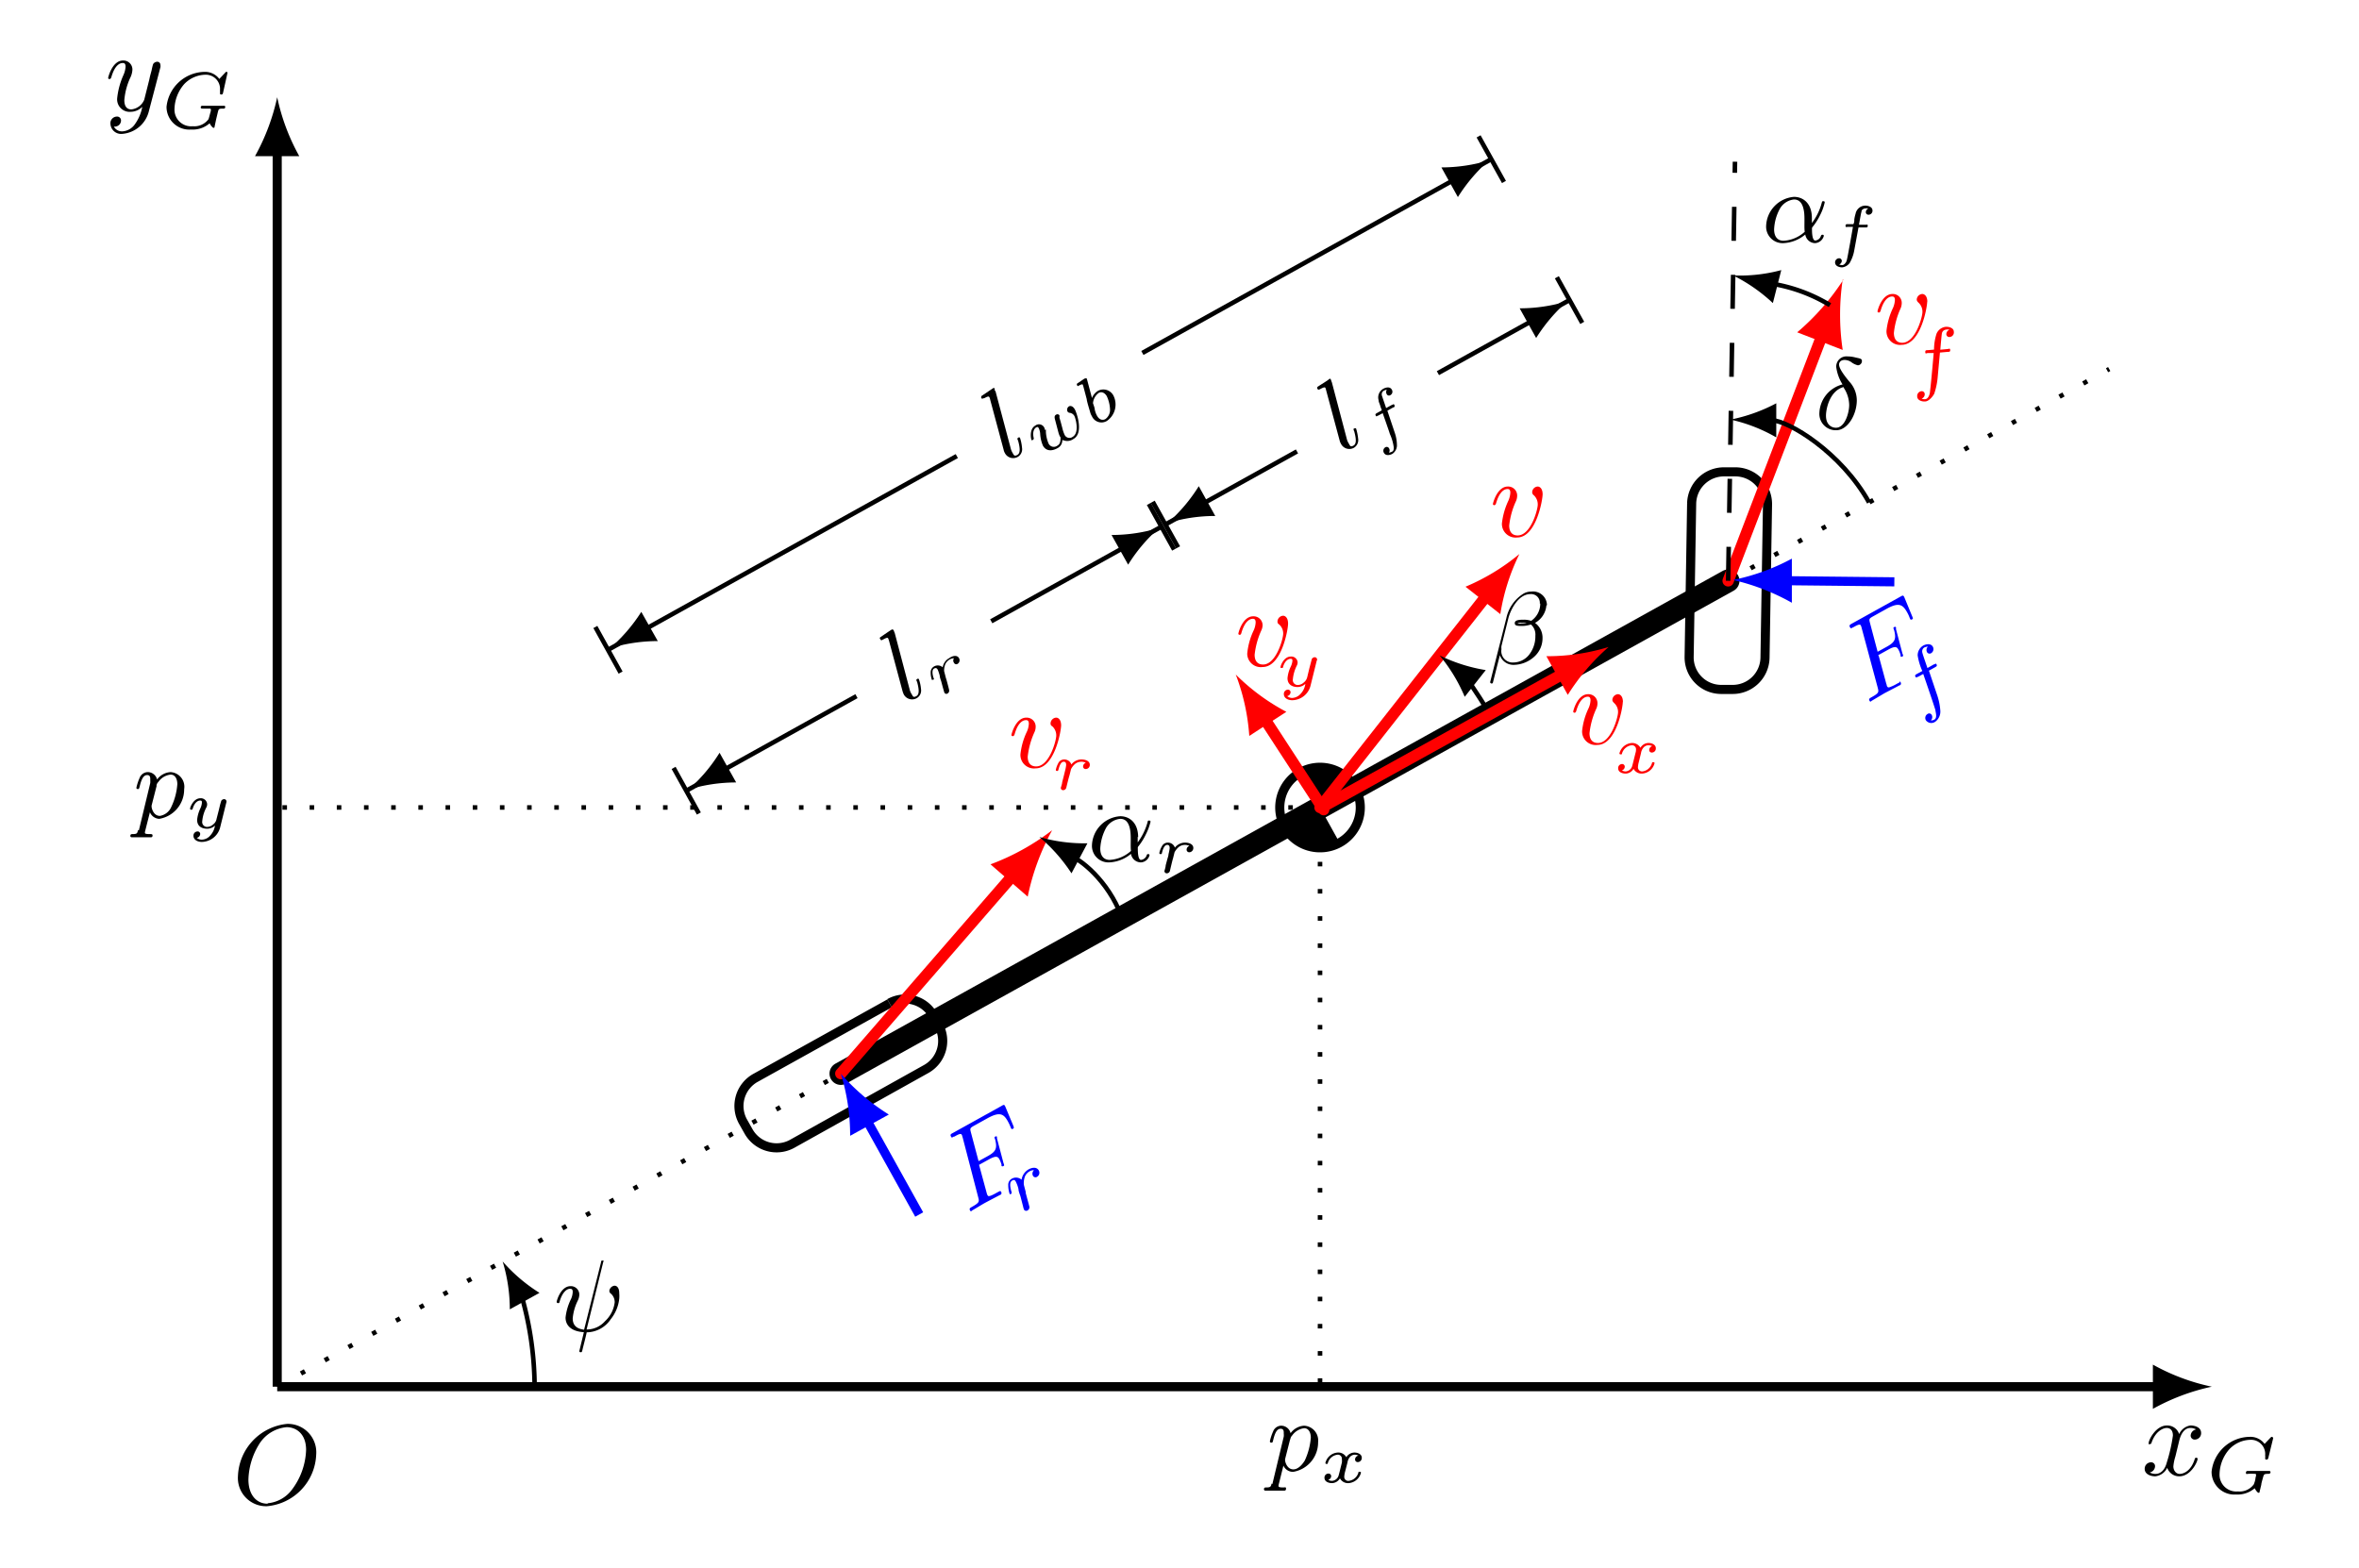 <svg xmlns="http://www.w3.org/2000/svg" viewBox="0 0 207.39 137.89"><defs><style>.cls-1{fill:#fff;}.cls-10,.cls-11,.cls-2,.cls-3,.cls-4,.cls-5,.cls-6,.cls-8{fill:none;stroke-miterlimit:10;}.cls-10,.cls-11,.cls-2,.cls-3,.cls-4,.cls-5{stroke:#000;}.cls-2,.cls-8{stroke-width:0.8px;}.cls-10,.cls-3,.cls-4{stroke-width:0.4px;}.cls-3{stroke-dasharray:0.4 1.99;}.cls-5,.cls-6{stroke-linecap:round;}.cls-5{stroke-width:1.99px;}.cls-6{stroke:red;stroke-width:1px;}.cls-7{fill:red;}.cls-8{stroke:blue;}.cls-9{fill:blue;}.cls-10{stroke-dasharray:2.99 2.99;}.cls-11{stroke-width:0.4px;}</style></defs><title>Asset 7</title><g id="Layer_2" data-name="Layer 2"><g id="Layer_1-2" data-name="Layer 1"><rect class="cls-1" width="207.39" height="137.89"/><line class="cls-2" x1="24.37" y1="121.93" x2="24.37" y2="13.21"/><path d="M24.37,8.55a18.79,18.79,0,0,1-1.95,5.18h3.89a18.43,18.43,0,0,1-1.94-5.18"/><line class="cls-2" x1="24.37" y1="121.93" x2="189.78" y2="121.93"/><path d="M194.45,121.93a18.32,18.32,0,0,1-5.18-1.94v3.89a18.67,18.67,0,0,1,5.18-1.95"/><line class="cls-3" x1="24.37" y1="121.93" x2="185.43" y2="32.45"/><path d="M14.1,5.93a.63.63,0,0,0,0-.23.27.27,0,0,0-.29-.27.43.43,0,0,0-.35.21,4.82,4.82,0,0,0-.13.54c-.07.26-.15.53-.2.8l-.45,1.79a1.39,1.39,0,0,1-1.13.85c-.51,0-.62-.44-.62-.81a5.86,5.86,0,0,1,.51-1.95,1.81,1.81,0,0,0,.2-.72.79.79,0,0,0-.82-.82c-.94,0-1.31,1.45-1.31,1.54s.1.09.12.09.11,0,.16-.17c.27-.94.67-1.24,1-1.24.08,0,.25,0,.25.32a2.12,2.12,0,0,1-.17.7,6.67,6.67,0,0,0-.57,2.09,1.1,1.1,0,0,0,1.21,1.18,1.44,1.44,0,0,0,1-.44,3.8,3.8,0,0,1-.65,1.53,1.43,1.43,0,0,1-1.1.63.8.8,0,0,1-.75-.42.58.58,0,0,0,.43-.12.54.54,0,0,0,.2-.41.34.34,0,0,0-.37-.35.58.58,0,0,0-.56.65.94.94,0,0,0,1.05.87,2.62,2.62,0,0,0,2.33-2l1-3.81"/><path d="M20,6.41a.08.08,0,0,0-.09-.09c-.05,0-.06,0-.12.08l-.51.54A1.55,1.55,0,0,0,18,6.32a3.42,3.42,0,0,0-3.36,3.07,2,2,0,0,0,2.16,2,2.26,2.26,0,0,0,1.63-.55c.07.15.26.4.34.4s.08,0,.11-.17L19,10.5l.15-.63c.08-.31.09-.32.5-.32.05,0,.15,0,.15-.15a.09.09,0,0,0-.1-.1l-.77,0h-.58l-.55,0a.13.13,0,0,0-.15.15c0,.1.08.1.25.1h.4c.23,0,.24,0,.24.13a.82.82,0,0,1-.05.23c-.05.19-.13.5-.16.57a1.55,1.55,0,0,1-1.39.62A1.46,1.46,0,0,1,15.34,9.6a3.46,3.46,0,0,1,.86-2.21,2.65,2.65,0,0,1,1.86-.82,1.25,1.25,0,0,1,1.28,1.37,2.07,2.07,0,0,1,0,.28c0,.09.09.09.13.09s.11,0,.14-.15L20,6.41"/><path d="M191.57,126.74c.06-.26.29-1.18,1-1.18a1,1,0,0,1,.5.13.58.58,0,0,0-.48.54.35.35,0,0,0,.38.35.56.56,0,0,0,.54-.58c0-.52-.59-.66-.93-.66a1.29,1.29,0,0,0-1,.76,1.1,1.1,0,0,0-1.07-.76c-1,0-1.61,1.29-1.61,1.53s.1.1.12.1.11,0,.13-.11c.34-1,1-1.3,1.34-1.3.19,0,.54.09.54.67a14.33,14.33,0,0,1-.54,2.37c-.16.62-.51,1-1,1a1,1,0,0,1-.5-.13.57.57,0,0,0,.47-.54.34.34,0,0,0-.37-.35.56.56,0,0,0-.54.58c0,.45.49.65.93.65a1.32,1.32,0,0,0,1.05-.75,1.1,1.1,0,0,0,1.07.75c1,0,1.6-1.28,1.6-1.53,0-.1-.09-.1-.12-.1s-.11,0-.13.11c-.33,1.07-1,1.31-1.33,1.31s-.55-.32-.55-.66a4.07,4.07,0,0,1,.18-.88l.33-1.36"/><path d="M199.82,126.43a.08.08,0,0,0-.09-.09s-.06,0-.13.08l-.51.54a1.55,1.55,0,0,0-1.31-.62,3.42,3.42,0,0,0-3.35,3.07,2,2,0,0,0,2.16,2,2.29,2.29,0,0,0,1.63-.55c.07.15.25.4.34.4s.07,0,.11-.17l.13-.54c0-.13.13-.54.15-.63.09-.31.09-.32.51-.33,0,0,.15,0,.15-.14a.1.1,0,0,0-.1-.11l-.77,0h-.58l-.55,0c-.05,0-.16,0-.16.16s.08.09.26.09a2.68,2.68,0,0,1,.4,0c.22,0,.23,0,.23.13a.8.8,0,0,1-.05.22c0,.2-.12.51-.15.58a1.55,1.55,0,0,1-1.4.62,1.47,1.47,0,0,1-1.61-1.52,3.41,3.41,0,0,1,.87-2.2,2.63,2.63,0,0,1,1.85-.82,1.25,1.25,0,0,1,1.29,1.36,1.44,1.44,0,0,1,0,.29c0,.09.09.09.13.09s.11,0,.15-.15l.43-1.75"/><path d="M23.53,132.22c-1,0-1.69-.8-1.69-2.12a6.22,6.22,0,0,1,.91-3.06,3.17,3.17,0,0,1,2.45-1.55c.82,0,1.71.56,1.71,2a6.11,6.11,0,0,1-1.25,3.5,3,3,0,0,1-2.13,1.19m4.27-4.3a2.5,2.5,0,0,0-2.54-2.68,4.79,4.79,0,0,0-4.34,4.58,2.48,2.48,0,0,0,2.55,2.66,4.75,4.75,0,0,0,4.33-4.56"/><line class="cls-3" x1="116.05" y1="71" x2="24.37" y2="71"/><path d="M13.76,69.09a.5.5,0,0,1,.16-.33A1.51,1.51,0,0,1,15,68.11c.42,0,.59.42.59.84a5.58,5.58,0,0,1-.53,2,1.33,1.33,0,0,1-1,.79c-.59,0-.73-.71-.73-.78a.58.58,0,0,1,0-.14l.44-1.72M12.13,73c-.06.26-.07.34-.46.34-.1,0-.21,0-.21.16a.11.11,0,0,0,.12.12l.39,0h.84l.43,0a.14.14,0,0,0,.17-.16c0-.12-.09-.12-.24-.12-.43,0-.43-.06-.43-.14s.07-.3.1-.44l.34-1.34A.93.93,0,0,0,14,72a2.62,2.62,0,0,0,2.19-2.61A1.29,1.29,0,0,0,15,67.89a1.58,1.58,0,0,0-1.19.65.85.85,0,0,0-.85-.65.79.79,0,0,0-.69.52,4.34,4.34,0,0,0-.28.86c0,.08.06.11.13.11s.11,0,.16-.23c.17-.71.36-1,.66-1s.27.29.27.42a2.64,2.64,0,0,1,0,.28l-1,4.16"/><path d="M19.91,70.55a.45.45,0,0,0,0-.08.2.2,0,0,0-.22-.2.29.29,0,0,0-.24.15s-.07.23-.1.34l-.12.5-.19.74a.76.76,0,0,1-.3.49.81.81,0,0,1-.52.22.43.43,0,0,1-.44-.5A3.18,3.18,0,0,1,18.14,71a.58.58,0,0,0,.07-.29.55.55,0,0,0-.59-.52c-.61,0-.91.79-.91.92a.1.1,0,0,0,.11.09.11.11,0,0,0,.12-.09c.17-.58.48-.72.65-.72s.16.08.16.21a1.47,1.47,0,0,1-.14.49,3,3,0,0,0-.28,1c0,.57.42.78.89.78a1,1,0,0,0,.68-.28,1.63,1.63,0,0,1-.42.88,1,1,0,0,1-.73.36.66.66,0,0,1-.45-.16.36.36,0,0,0,.3-.34.22.22,0,0,0-.25-.22.36.36,0,0,0-.34.39c0,.29.28.53.74.53a1.7,1.7,0,0,0,1.59-1.22l.57-2.3"/><line class="cls-3" x1="116.05" y1="71" x2="116.05" y2="121.93"/><path d="M113.44,126.55a.54.54,0,0,1,.16-.33,1.53,1.53,0,0,1,1.05-.64c.42,0,.59.42.59.84a5.91,5.91,0,0,1-.53,2c-.31.51-.68.78-1,.78-.59,0-.73-.71-.73-.77a.58.58,0,0,1,0-.14l.44-1.73m-1.63,3.89c-.06.26-.08.34-.47.34-.09,0-.2,0-.2.16a.12.12,0,0,0,.11.12l.39,0h.85l.42,0c.06,0,.17,0,.17-.17s-.08-.11-.24-.11c-.42,0-.42-.07-.42-.15s.07-.29.1-.44l.33-1.33a.93.93,0,0,0,.85.55,2.62,2.62,0,0,0,2.2-2.61,1.3,1.3,0,0,0-1.24-1.45,1.6,1.6,0,0,0-1.18.66.85.85,0,0,0-.85-.66.78.78,0,0,0-.69.52,4.07,4.07,0,0,0-.28.86.11.11,0,0,0,.12.11c.1,0,.12,0,.17-.22.17-.71.36-1,.66-1s.27.28.27.42a1.24,1.24,0,0,1,0,.27l-1,4.17"/><path d="M119.39,128a.34.34,0,0,0-.26.32.23.23,0,0,0,.24.24.36.36,0,0,0,.35-.38c0-.32-.35-.46-.66-.46a.87.87,0,0,0-.7.41.81.81,0,0,0-.75-.41,1.2,1.2,0,0,0-1.09.92s0,.08.1.08.1,0,.12-.09a1,1,0,0,1,.85-.72.35.35,0,0,1,.38.39,1.18,1.18,0,0,1,0,.31c-.14.56-.27,1.1-.3,1.17a.65.65,0,0,1-.56.43.66.66,0,0,1-.34-.09.35.35,0,0,0,.26-.32.23.23,0,0,0-.24-.23.35.35,0,0,0-.35.37c0,.35.38.47.66.47a.84.84,0,0,0,.7-.42.8.8,0,0,0,.75.42,1.21,1.21,0,0,0,1.1-.92s0-.08-.12-.08-.09,0-.11.09a1,1,0,0,1-.85.71.35.35,0,0,1-.39-.38,2.13,2.13,0,0,1,.08-.45l.2-.78a1,1,0,0,1,.21-.48.59.59,0,0,1,.42-.21.64.64,0,0,1,.34.09"/><path class="cls-4" d="M47,121.93a29.59,29.59,0,0,0-1.11-7.87"/><path d="M44.19,110.92a14.5,14.5,0,0,1,.63,4.21l2.61-1.45a14.57,14.57,0,0,1-3.24-2.76"/><path d="M53.09,110.94a.1.1,0,0,0-.11-.1c-.11,0-.12,0-.15.19l-1.48,5.89c-.64-.08-1-.37-1-1a4.43,4.43,0,0,1,.45-1.57,1.28,1.28,0,0,0,.13-.5.74.74,0,0,0-.77-.76c-.86,0-1.22,1.28-1.22,1.38a.11.11,0,0,0,.12.11c.1,0,.11,0,.15-.17.19-.65.54-1.09.92-1.09.18,0,.22.11.22.29a1.7,1.7,0,0,1-.14.59,4.9,4.9,0,0,0-.49,1.65c0,.65.44,1.21,1.61,1.29l-.4,1.66a.1.1,0,0,0,.11.1c.11,0,.12,0,.17-.23.12-.5.26-1,.37-1.52A2.57,2.57,0,0,0,53.69,116a3.48,3.48,0,0,0,.75-1.8,2.79,2.79,0,0,0,0-.48c0-.63-.33-.67-.41-.67a.52.52,0,0,0-.46.45.3.3,0,0,0,.15.26,1,1,0,0,1,.32.75,2.69,2.69,0,0,1-.85,1.66,2.14,2.14,0,0,1-1.62.73l1.48-6"/><path class="cls-2" d="M78.2,88.23,66.43,94.77a2.83,2.83,0,0,0-1.11,3.85l.48.85a2.83,2.83,0,0,0,3.85,1.1L81.42,94a2.83,2.83,0,0,0,1.1-3.85l-.47-.85a2.83,2.83,0,0,0-3.85-1.1"/><line class="cls-5" x1="73.92" y1="94.4" x2="151.93" y2="51.07"/><line class="cls-6" x1="73.92" y1="94.4" x2="89.09" y2="76.92"/><path class="cls-7" d="M92.5,73a20.86,20.86,0,0,1-5.42,3l3.27,2.84A20.8,20.8,0,0,1,92.5,73"/><line class="cls-8" x1="76.19" y1="98.48" x2="80.81" y2="106.79"/><path class="cls-9" d="M73.92,94.4a18.5,18.5,0,0,1,.82,5.47L78.14,98a18.89,18.89,0,0,1-4.22-3.59"/><path class="cls-9" d="M86.08,102.42l.85-.47c.65-.36.8-.26.94,0a2.54,2.54,0,0,1,.18.46.27.27,0,0,0,0,.11.12.12,0,0,0,.17,0c.08,0,.07-.08,0-.26l-.57-2.15c0-.12,0-.13,0-.16a.11.11,0,0,0-.16,0c-.08,0-.07.09,0,.25.19.78.08,1.05-.66,1.46l-.8.44-.67-2.52c-.09-.35-.1-.39.28-.6l1.15-.64c1.08-.6,1.44-.42,1.81.25a3.59,3.59,0,0,1,.23.48l.07.17a.12.12,0,0,0,.17,0c.09-.06.07-.11,0-.29l-.67-1.6c-.1-.25-.14-.23-.36-.1l-4.27,2.37c-.17.09-.26.14-.16.32s.13,0,.29,0c.33-.18.57-.32.65-.16s0,0,.08.23L86,105.28c.1.38.12.46-.57.85-.14.08-.24.13-.15.3s.16,0,.19,0c.25-.14.88-.53,1.14-.67s1-.53,1.31-.69a.17.17,0,0,0,.09-.27c0-.07-.1-.06-.11-.07l-.25.13a4.84,4.84,0,0,1-.46.24c-.27.11-.31.09-.37,0a.93.93,0,0,1-.08-.22l-.67-2.47"/><path class="cls-9" d="M90.19,104.86s-.18-.67-.18-.7a1.67,1.67,0,0,1,.1-.72.93.93,0,0,1,.4-.44.63.63,0,0,1,.39-.1.4.4,0,0,0-.09.48.25.25,0,0,0,.37.09.41.41,0,0,0,.14-.56c-.18-.32-.58-.26-.89-.09a1.27,1.27,0,0,0-.62.91.74.74,0,0,0-.87-.08.61.61,0,0,0-.3.58,2.35,2.35,0,0,0,.12.74c0,.08.12,0,.14,0s.08-.07,0-.25c-.11-.43-.15-.78.08-.91s.28,0,.37.19a2.6,2.6,0,0,1,.19.56c0,.19.12.47.17.62l.23.89a2.19,2.19,0,0,0,.08.28.22.22,0,0,0,.32.08.32.32,0,0,0,.16-.32s-.09-.35-.14-.52l-.2-.75"/><path class="cls-2" d="M148.72,44.28l-.22,13.46a2.82,2.82,0,0,0,2.78,2.88l1,0a2.84,2.84,0,0,0,2.89-2.79l.22-13.46a2.83,2.83,0,0,0-2.79-2.88l-1,0a2.84,2.84,0,0,0-2.88,2.79"/><line class="cls-6" x1="151.93" y1="51.07" x2="160.2" y2="29.45"/><path class="cls-7" d="M162.06,24.59A21,21,0,0,1,158,29.22L162,30.77a20.84,20.84,0,0,1,0-6.18"/><line class="cls-10" x1="151.93" y1="51.07" x2="152.53" y2="14.22"/><path class="cls-4" d="M164.32,44.18c-2.46-4.42-7.1-7.2-8.57-7.23"/><path d="M152.16,36.9a14.07,14.07,0,0,1,4,1.56l0-3a14.61,14.61,0,0,1-4,1.43"/><path d="M162.08,34.08a2.82,2.82,0,0,1,.49,1.53c0,.68-.37,2-1.16,2-.39,0-.88-.26-.88-1.06,0-.58.31-2.18,1.55-2.52m-.13-.22a2.7,2.7,0,0,0-2,2.49,1.44,1.44,0,0,0,1.48,1.53c1,0,1.81-1.36,1.81-2.64a2.44,2.44,0,0,0-.67-1.65c-.31-.38-.89-1.09-.89-1.49,0-.16.11-.4.49-.4a1.07,1.07,0,0,1,.65.24,1.55,1.55,0,0,0,.51.23.37.37,0,0,0,.36-.37c0-.2-.11-.22-.54-.31a2.75,2.75,0,0,0-.72-.1.9.9,0,0,0-1,.92,3.8,3.8,0,0,0,.56,1.55"/><path d="M158.66,20.38a3,3,0,0,1-1.86.79c-.5,0-.83-.33-.83-1a4.14,4.14,0,0,1,.52-1.84,1.63,1.63,0,0,1,1.23-.79c.6,0,.8.54.88,1.07s0,1.35.06,1.75m.63-1.19c0-1.34-.81-1.86-1.57-1.86a2.66,2.66,0,0,0-2.45,2.53,1.45,1.45,0,0,0,1.5,1.54,3.23,3.23,0,0,0,1.94-.76.89.89,0,0,0,.85.76.85.85,0,0,0,.78-.64c0-.1-.1-.1-.12-.1s-.11,0-.14.12a.58.58,0,0,1-.49.39c-.29,0-.29-.8-.29-1a.26.26,0,0,1,.08-.23,5.26,5.26,0,0,0,.63-1,4.6,4.6,0,0,0,.41-1.13.1.1,0,0,0-.11-.1c-.11,0-.11,0-.16.17a5,5,0,0,1-.86,1.75v-.5"/><path d="M163.37,20H164c.12,0,.2,0,.2-.15s-.07-.09-.18-.09h-.59c.18-1,.18-1,.21-1.1s0-.18.13-.25a.28.28,0,0,1,.21-.08.66.66,0,0,1,.28,0,.38.38,0,0,0-.23.33.23.23,0,0,0,.25.22.35.35,0,0,0,.34-.36c0-.33-.37-.44-.64-.44a.88.88,0,0,0-.85.72,3.32,3.32,0,0,0-.11.49c0,.17,0,.25-.08.42h-.49c-.12,0-.2,0-.2.15s.08.09.19.09h.46c-.23,1.34-.32,1.8-.34,1.91-.18,1-.21,1.09-.27,1.19s-.18.26-.33.26a.86.86,0,0,1-.27-.05.37.37,0,0,0,.23-.32.23.23,0,0,0-.24-.23.36.36,0,0,0-.35.36c0,.34.38.44.62.44a.94.94,0,0,0,.67-.4,3.35,3.35,0,0,0,.4-1.12l.37-2"/><line class="cls-8" x1="157.03" y1="51.06" x2="166.54" y2="51.16"/><path class="cls-9" d="M152.37,51a19.24,19.24,0,0,1,5.16,2l0-3.88a18.69,18.69,0,0,1-5.2,1.88"/><path class="cls-9" d="M169.53,59l.59-.33c.12-.07.2-.11.13-.25s-.13,0-.24,0l-.56.32c-.29-.85-.4-1.16-.45-1.36a.41.41,0,0,1,.16-.44,1,1,0,0,1,.33-.09.43.43,0,0,0-.08.49.26.26,0,0,0,.37.09.42.42,0,0,0,.14-.57c-.16-.28-.54-.26-.85-.09a1,1,0,0,0-.48.86A5.39,5.39,0,0,0,169,59l-.48.26c-.12.07-.2.12-.12.25s.12,0,.23,0l.45-.25s.85,2.45,1.07,3.18c0,.15.2.67-.1.84a.64.64,0,0,1-.3.07.42.42,0,0,0,.08-.48.25.25,0,0,0-.37-.09.4.4,0,0,0-.14.56.59.59,0,0,0,.83.11,1.11,1.11,0,0,0,.43-1,5.47,5.47,0,0,0-.31-1.43l-.7-2.08"/><path d="M116.05,71l3.09-1.72a3.54,3.54,0,0,0-4.81-1.38l3.44,6.2A3.55,3.55,0,0,1,113,72.72"/><path class="cls-2" d="M119.14,69.28a3.54,3.54,0,1,0-1.37,4.82,3.54,3.54,0,0,0,1.37-4.82"/><line class="cls-6" x1="116.05" y1="71" x2="130.69" y2="52.38"/><path class="cls-7" d="M133.57,48.72a18.81,18.81,0,0,1-4.73,2.87L131.9,54a18.44,18.44,0,0,1,1.67-5.27"/><path class="cls-7" d="M135.62,43.48c0-.54-.26-.7-.44-.7a.52.52,0,0,0-.48.48.35.35,0,0,0,.16.3,1.1,1.1,0,0,1,.33.82c0,.42-.6,2.7-1.77,2.7-.51,0-.74-.35-.74-.87a6.89,6.89,0,0,1,.58-2.11,1.23,1.23,0,0,0,.12-.5.79.79,0,0,0-.82-.82c-.93,0-1.31,1.45-1.31,1.54s.1.1.12.1.11,0,.16-.18c.29-1,.71-1.24,1-1.24.08,0,.25,0,.25.32a2.06,2.06,0,0,1-.17.7,6.34,6.34,0,0,0-.57,2,1.2,1.2,0,0,0,1.34,1.24c1.67,0,2.24-3.3,2.24-3.82"/><path class="cls-4" d="M130.92,62.74c-1.1-2-2.58-3.71-1.54-2.89"/><path d="M126.56,57.63a14.43,14.43,0,0,1,2.21,3.64l1.85-2.35a14.46,14.46,0,0,1-4.06-1.29"/><path d="M135.41,53.07a1.82,1.82,0,0,1-.8,1.52,2,2,0,0,0-.71-.1c-.46,0-.73.07-.73.3s.2.25.62.25a2.53,2.53,0,0,0,.8-.13,1.18,1.18,0,0,1,.39,1,2.6,2.6,0,0,1-.6,1.72,1.79,1.79,0,0,1-1.3.62A1,1,0,0,1,132,57.08a1,1,0,0,1,0-.28l.61-2.45c.2-.76.88-2.11,1.93-2.11a.76.76,0,0,1,.83.83m-1.13,1.68a1.69,1.69,0,0,1-.45.07,1,1,0,0,1-.39,0,.84.84,0,0,1,.39-.06,1.68,1.68,0,0,1,.45,0M136,53.22a1.22,1.22,0,0,0-1.39-1.2,1.32,1.32,0,0,0-.66.17,3.36,3.36,0,0,0-1.52,2.16L131,60s.06.1.12.1a.13.13,0,0,0,.12-.05l.62-2.44a1.26,1.26,0,0,0,1.24.85,2.74,2.74,0,0,0,1.84-.77,2.17,2.17,0,0,0,.67-1.55,1.61,1.61,0,0,0-.66-1.37,1.94,1.94,0,0,0,1-1.54"/><line class="cls-4" x1="60.42" y1="69.48" x2="102.02" y2="46.36"/><path d="M60.51,69.43a14.39,14.39,0,0,1,4.21-.63l-1.46-2.61a14.28,14.28,0,0,1-2.75,3.24"/><line class="cls-11" x1="61.44" y1="71.53" x2="59.22" y2="67.52"/><path d="M101.93,46.41a14.39,14.39,0,0,1-4.21.63l1.46,2.61a14.28,14.28,0,0,1,2.75-3.24"/><line class="cls-11" x1="101" y1="44.31" x2="103.22" y2="48.32"/><polyline class="cls-1" points="83.78 48.57 71.93 55.15 78.66 67.27 90.51 60.69 83.78 48.57"/><path d="M78.62,55.59a.39.39,0,0,0-.06-.17.12.12,0,0,0-.18-.05c-.13.07-.75.5-.91.61s-.15.1-.07.24.14.05.26,0c.36-.2.4-.14.43-.07s0,0,.07.2l1.18,4.4a2.27,2.27,0,0,0,.12.32.83.83,0,0,0,1.15.31.78.78,0,0,0,.36-.79,3.49,3.49,0,0,0-.19-.88.1.1,0,0,0-.15,0c-.1.05-.08.1,0,.26.16.61.22,1.08-.07,1.24s-.3,0-.44-.22a1.2,1.2,0,0,1-.15-.37l-1.32-5"/><path d="M83,59a1.57,1.57,0,0,1,.11-.61,1,1,0,0,1,.37-.4.87.87,0,0,1,.39-.11.34.34,0,0,0,0,.4.22.22,0,0,0,.32.09.37.37,0,0,0,.12-.5c-.15-.28-.53-.24-.86,0a1.09,1.09,0,0,0-.57.81.65.65,0,0,0-.78-.07.58.58,0,0,0-.28.52,1.94,1.94,0,0,0,.1.63c0,.06.09,0,.14,0s.07-.08,0-.18c-.13-.46-.1-.71.07-.8s.27,0,.33.15a3.73,3.73,0,0,1,.16.5c0,.16.11.4.14.53l.12.45c.05.17.13.47.15.5a.19.19,0,0,0,.27.07.28.28,0,0,0,.14-.31c0-.05-.25-1-.29-1.08L83,59"/><line class="cls-4" x1="102.54" y1="46.07" x2="137.9" y2="26.43"/><path d="M102.63,46a14.17,14.17,0,0,1,4.21-.63l-1.45-2.62A14.41,14.41,0,0,1,102.63,46"/><line class="cls-11" x1="103.57" y1="48.13" x2="101.34" y2="44.12"/><path d="M137.81,26.48a14.39,14.39,0,0,1-4.21.63l1.45,2.61a14.57,14.57,0,0,1,2.76-3.24"/><line class="cls-11" x1="136.87" y1="24.38" x2="139.1" y2="28.39"/><polyline class="cls-1" points="122.75 26.22 110.36 33.1 117.69 46.29 130.08 39.41 122.75 26.22"/><path d="M117.05,33.54a.47.47,0,0,0-.06-.18c0-.07-.1-.08-.17,0s-.75.49-.92.61a.15.15,0,0,0-.07.23c.06.1.14.06.26,0,.37-.2.4-.14.44-.08a1.83,1.83,0,0,1,.06.21l1.18,4.39a1.25,1.25,0,0,0,.13.32.82.82,0,0,0,1.15.32.79.79,0,0,0,.35-.79,4.6,4.6,0,0,0-.18-.89.12.12,0,0,0-.16,0c-.09,0-.08.09,0,.26.16.61.22,1.08-.07,1.24s-.3,0-.44-.23a1.25,1.25,0,0,1-.15-.37l-1.32-5"/><path d="M121.94,36.13l.53-.3c.11,0,.18-.1.11-.23s-.11,0-.21,0l-.51.28-.36-1.06a.42.42,0,0,1,0-.29.36.36,0,0,1,.15-.17.72.72,0,0,1,.27-.09.38.38,0,0,0,0,.4.22.22,0,0,0,.32.07.34.34,0,0,0,.12-.48c-.16-.29-.53-.2-.76-.07a.87.87,0,0,0-.4,1c0,.16.08.27.14.48s.09.24.14.41l-.43.24c-.1.06-.17.1-.1.23s.11,0,.2,0l.41-.22c.45,1.28.6,1.72.63,1.83a4.1,4.1,0,0,1,.34,1.17c0,.17,0,.32-.16.39a.72.72,0,0,1-.26.08.36.36,0,0,0,0-.39.23.23,0,0,0-.32-.08.35.35,0,0,0-.12.49c.16.29.54.2.75.08a.92.92,0,0,0,.39-.68,3.44,3.44,0,0,0-.19-1.17l-.67-2"/><line class="cls-4" x1="53.54" y1="57.09" x2="131.02" y2="14.04"/><path d="M53.62,57a14.5,14.5,0,0,1,4.21-.63L56.38,53.8A14.57,14.57,0,0,1,53.62,57"/><line class="cls-11" x1="54.56" y1="59.14" x2="52.34" y2="55.13"/><path d="M130.93,14.09a14.5,14.5,0,0,1-4.21.63l1.45,2.61a14.57,14.57,0,0,1,2.76-3.24"/><line class="cls-11" x1="129.99" y1="11.99" x2="132.22" y2="16"/><polyline class="cls-1" points="97.05 24.95 80.73 34.01 87.5 46.19 103.81 37.12 97.05 24.95"/><path d="M91.86,37.81a.52.52,0,0,0-.84-.39c-.53.29-.4,1.13-.34,1.24s.06.06.14,0a.11.11,0,0,0,.06-.14c-.14-.58.07-.86.22-.94s.18,0,.24.11a1.42,1.42,0,0,1,.11.5,3.08,3.08,0,0,0,.24,1c.28.5.8.49,1.29.21a.76.76,0,0,0,.41-.7l.07,0a.93.93,0,0,0,.91-.1c.95-.53.25-2.38.13-2.59-.21-.38-.46-.32-.52-.28a.35.35,0,0,0-.13.45.24.24,0,0,0,.2.12.54.54,0,0,1,.41.29c.07.12.49,1.46-.17,1.83a.47.47,0,0,1-.71-.22,2.84,2.84,0,0,1-.18-.54l-.16-.6-.1-.33a1.65,1.65,0,0,0,0-.21.21.21,0,0,0-.29-.06c-.19.1-.14.29-.08.5l.3,1.14a1.71,1.71,0,0,0,.11.27l.06.1c0,.4-.07.6-.29.72a.51.51,0,0,1-.77-.2,3,3,0,0,1-.23-1l0-.22"/><path d="M96.09,35.45a1.25,1.25,0,0,1,.5-.9c.27-.15.54,0,.71.28a3.07,3.07,0,0,1,.29,1.22,1,1,0,0,1-.41.8c-.16.09-.49.15-.74-.3a1.9,1.9,0,0,1-.2-.57c0-.13-.12-.42-.15-.53m-.55-2.07a.19.19,0,0,0,0-.09c0-.08-.14,0-.2,0l-.56.38c-.09.05-.15.09-.08.22s.11,0,.19,0a.67.67,0,0,1,.28-.1.93.93,0,0,1,.08.22l.29,1.09c0,.18.3,1.12.32,1.21a1.25,1.25,0,0,0,.13.28.92.92,0,0,0,1.31.43,1.75,1.75,0,0,0,.58-2.25,1,1,0,0,0-1.34-.41A1.28,1.28,0,0,0,96,35l-.44-1.66"/><path class="cls-9" d="M165.12,57.61l.85-.47c.65-.37.8-.27.94,0a2.23,2.23,0,0,1,.18.46.27.27,0,0,0,0,.11.11.11,0,0,0,.16,0c.09,0,.08-.07,0-.25l-.57-2.16a.29.29,0,0,0,0-.15.11.11,0,0,0-.16,0c-.08,0-.07.1,0,.26.2.78.09,1.05-.65,1.46l-.8.44-.67-2.53c-.09-.34-.1-.38.28-.59l1.15-.64c1.07-.6,1.43-.42,1.81.25a3.08,3.08,0,0,1,.23.48l.07.17a.11.11,0,0,0,.16,0c.1,0,.08-.1,0-.28l-.66-1.6c-.1-.25-.15-.23-.36-.11l-4.27,2.37c-.18.1-.26.15-.17.32s.14.06.3,0c.32-.18.57-.31.65-.16a1.11,1.11,0,0,1,.08.24l1.41,5.24c.1.39.12.47-.57.85-.15.09-.24.14-.15.3s.16,0,.19,0l1.13-.67,1.32-.69c.07,0,.18-.11.09-.27S167,60,167,60l-.25.13a3.28,3.28,0,0,1-.46.23c-.27.12-.31.1-.38,0s0-.07-.07-.21l-.67-2.47"/><path class="cls-4" d="M160.88,26.83a14.27,14.27,0,0,0-6-2"/><path d="M152.37,24.22a14.64,14.64,0,0,1,3.49,2.43l.74-2.9a14.1,14.1,0,0,1-4.23.47"/><path class="cls-7" d="M169.44,26.54c0-.53-.27-.69-.44-.69a.52.52,0,0,0-.49.47c0,.13.05.19.16.3a1.07,1.07,0,0,1,.34.82c0,.42-.61,2.7-1.78,2.7-.5,0-.73-.35-.73-.87a6.91,6.91,0,0,1,.57-2.11,1.23,1.23,0,0,0,.12-.5.78.78,0,0,0-.81-.81c-.94,0-1.32,1.44-1.32,1.53s.1.1.12.1.11,0,.16-.18c.29-1,.72-1.23,1-1.23.08,0,.25,0,.25.31a2.06,2.06,0,0,1-.17.7,6.13,6.13,0,0,0-.57,2,1.19,1.19,0,0,0,1.33,1.24c1.68,0,2.25-3.3,2.25-3.82"/><path class="cls-7" d="M170.55,31l.68-.06c.14,0,.23,0,.22-.17s-.1-.09-.23-.08l-.64.06c.08-.9.11-1.23.14-1.43a.4.4,0,0,1,.33-.33.72.72,0,0,1,.34,0,.43.43,0,0,0-.28.41.26.26,0,0,0,.31.23.4.4,0,0,0,.35-.46c0-.31-.38-.46-.74-.43a1,1,0,0,0-.78.6,4.6,4.6,0,0,0-.22,1.4l-.55.05c-.14,0-.23,0-.22.18s.1.08.23.07l.51,0s-.22,2.58-.32,3.34c0,.15-.09.69-.43.72a.62.62,0,0,1-.31-.05.41.41,0,0,0,.27-.42.26.26,0,0,0-.3-.23.42.42,0,0,0-.36.46c0,.31.37.47.72.44s.71-.53.78-.69a6.13,6.13,0,0,0,.3-1.44l.2-2.18"/><path class="cls-4" d="M98.36,80c-1.33-3-3.84-4.83-4.64-4.84"/><path d="M91.38,73.6a14.65,14.65,0,0,1,2.82,3.19l1.4-2.64a14.34,14.34,0,0,1-4.22-.55"/><path d="M99.43,74.82a3.05,3.05,0,0,1-1.87.79c-.5,0-.83-.33-.83-1a4.24,4.24,0,0,1,.53-1.85A1.62,1.62,0,0,1,98.49,72c.6,0,.8.53.88,1.07s0,1.35.06,1.75m.63-1.19c0-1.34-.81-1.86-1.57-1.86A2.66,2.66,0,0,0,96,74.3a1.45,1.45,0,0,0,1.5,1.53,3.2,3.2,0,0,0,1.93-.75.89.89,0,0,0,.86.75.83.83,0,0,0,.77-.63c0-.1-.09-.1-.12-.1s-.11,0-.13.11a.6.6,0,0,1-.5.4c-.28,0-.28-.8-.28-1a.26.26,0,0,1,.08-.23,5.33,5.33,0,0,0,.62-1,5,5,0,0,0,.42-1.13s0-.1-.12-.1-.11,0-.15.17a5.31,5.31,0,0,1-.86,1.75v-.5"/><path d="M103.26,74.94a1.53,1.53,0,0,1,.39-.48.9.9,0,0,1,.92-.08.35.35,0,0,0-.25.32.23.23,0,0,0,.24.24.37.37,0,0,0,.35-.38c0-.32-.35-.47-.73-.47a1.13,1.13,0,0,0-.89.44.65.65,0,0,0-.65-.44.58.58,0,0,0-.49.32,2,2,0,0,0-.23.6.1.1,0,0,0,.11.09c.1,0,.1,0,.13-.14.12-.46.26-.67.46-.67s.21.18.21.3a3.45,3.45,0,0,1-.1.51c0,.16-.1.4-.13.54l-.12.45c0,.17-.11.47-.11.5a.2.2,0,0,0,.21.2.29.29,0,0,0,.27-.2s.23-1,.27-1.09l.14-.56"/><path class="cls-7" d="M93.29,63.8c0-.54-.26-.7-.44-.7a.53.53,0,0,0-.49.48c0,.13,0,.19.17.3a1.08,1.08,0,0,1,.33.81c0,.42-.6,2.7-1.77,2.7-.51,0-.74-.34-.74-.86a7,7,0,0,1,.58-2.12,1.14,1.14,0,0,0,.12-.49.79.79,0,0,0-.82-.82c-.93,0-1.31,1.44-1.31,1.53s.1.1.12.1.11,0,.16-.17c.28-1,.71-1.24,1-1.24.08,0,.25,0,.25.32a1.94,1.94,0,0,1-.17.69,6.11,6.11,0,0,0-.57,2,1.19,1.19,0,0,0,1.34,1.23c1.67,0,2.24-3.3,2.24-3.81"/><path class="cls-7" d="M94.16,67.63a1.44,1.44,0,0,1,.38-.48.91.91,0,0,1,.52-.17.81.81,0,0,1,.4.09.35.35,0,0,0-.24.32.22.22,0,0,0,.24.23.36.36,0,0,0,.35-.37c0-.32-.35-.47-.73-.47a1.1,1.1,0,0,0-.89.44.66.66,0,0,0-.66-.44.57.57,0,0,0-.49.32,2.14,2.14,0,0,0-.22.6.1.1,0,0,0,.11.09c.1,0,.1-.05.13-.14.12-.46.26-.67.46-.67s.21.17.21.3a3.45,3.45,0,0,1-.1.51l-.13.53-.12.46c0,.16-.12.46-.12.5a.2.2,0,0,0,.21.2.29.29,0,0,0,.27-.21s.24-1,.28-1.08l.14-.56"/><line class="cls-6" x1="116.22" y1="70.98" x2="136.94" y2="59.51"/><path class="cls-7" d="M141.42,56.89a18.46,18.46,0,0,1-5.47.81l1.88,3.4a19.05,19.05,0,0,1,3.59-4.21"/><path class="cls-7" d="M142.68,61.74c0-.54-.26-.7-.44-.7a.53.53,0,0,0-.49.48c0,.13.05.19.16.3a1.05,1.05,0,0,1,.34.81c0,.42-.61,2.7-1.77,2.7-.51,0-.74-.34-.74-.86a7,7,0,0,1,.58-2.12,1.14,1.14,0,0,0,.12-.49.79.79,0,0,0-.82-.82c-.94,0-1.31,1.44-1.31,1.53s.1.1.12.1.1,0,.15-.17c.29-1,.72-1.24,1-1.24.08,0,.25,0,.25.32a1.94,1.94,0,0,1-.17.69,6.11,6.11,0,0,0-.57,2,1.19,1.19,0,0,0,1.34,1.23c1.67,0,2.24-3.3,2.24-3.81"/><path class="cls-7" d="M145.25,65.61a.35.35,0,0,0-.26.33.22.22,0,0,0,.24.23.35.35,0,0,0,.34-.38c0-.32-.35-.46-.65-.46a.82.82,0,0,0-.7.42.84.84,0,0,0-.76-.42,1.21,1.21,0,0,0-1.09.92s0,.08.11.08.1,0,.12-.09a1,1,0,0,1,.85-.71.35.35,0,0,1,.38.38,1,1,0,0,1-.05.31c-.14.56-.27,1.1-.3,1.18a.65.65,0,0,1-.55.43.62.62,0,0,1-.34-.09.35.35,0,0,0,.25-.33.23.23,0,0,0-.24-.23.35.35,0,0,0-.34.38c0,.34.37.46.66.46a.82.82,0,0,0,.69-.42.8.8,0,0,0,.75.42,1.2,1.2,0,0,0,1.1-.92s0-.08-.11-.08-.1,0-.12.09a1,1,0,0,1-.84.72.36.36,0,0,1-.39-.39,2.13,2.13,0,0,1,.08-.45l.19-.78a.93.93,0,0,1,.22-.48.58.58,0,0,1,.42-.2.71.71,0,0,1,.34.08"/><line class="cls-6" x1="111.18" y1="63.22" x2="116.37" y2="71.19"/><path class="cls-7" d="M108.64,59.31a18.68,18.68,0,0,1,1.19,5.4l3.26-2.12a18.61,18.61,0,0,1-4.45-3.28"/><path class="cls-7" d="M113.24,54.84c0-.54-.26-.7-.44-.7a.53.53,0,0,0-.49.48c0,.13,0,.19.16.3a1.05,1.05,0,0,1,.34.81c0,.42-.61,2.7-1.77,2.7-.51,0-.74-.34-.74-.86a7,7,0,0,1,.58-2.12A1.19,1.19,0,0,0,111,55a.79.79,0,0,0-.82-.81c-.94,0-1.31,1.44-1.31,1.53s.1.1.12.1.11,0,.15-.18c.29-1,.72-1.23,1-1.23.08,0,.25,0,.25.32a1.94,1.94,0,0,1-.17.69,6.11,6.11,0,0,0-.57,2.05A1.19,1.19,0,0,0,111,58.65c1.67,0,2.24-3.3,2.24-3.81"/><path class="cls-7" d="M115.79,58.07a.17.17,0,0,0,0-.08.2.2,0,0,0-.21-.2.3.3,0,0,0-.25.15s-.06.23-.09.34l-.13.49-.18.75a.84.84,0,0,1-.31.49.78.78,0,0,1-.51.22.43.43,0,0,1-.45-.5,3.4,3.4,0,0,1,.34-1.19.61.61,0,0,0,.08-.29.55.55,0,0,0-.6-.52c-.61,0-.9.79-.9.92s0,.08.1.08.11,0,.12-.09c.17-.58.49-.71.66-.71s.16.07.16.21a1.51,1.51,0,0,1-.15.49,2.93,2.93,0,0,0-.28,1c0,.57.43.78.89.78a1,1,0,0,0,.68-.28,1.59,1.59,0,0,1-.41.87,1.06,1.06,0,0,1-.74.37.68.68,0,0,1-.45-.16.37.37,0,0,0,.3-.34.23.23,0,0,0-.24-.23.37.37,0,0,0-.35.4c0,.29.28.53.75.53a1.69,1.69,0,0,0,1.58-1.22l.57-2.3"/><path d="M87.45,34.33c0-.13,0-.14,0-.17a.12.12,0,0,0-.18,0l-.91.61a.17.17,0,0,0-.08.24c.06.1.15,0,.26,0,.37-.21.41-.14.44-.08a.6.6,0,0,1,.07.21l1.18,4.39a1,1,0,0,0,.12.32.82.82,0,0,0,1.15.31.78.78,0,0,0,.35-.79,3.78,3.78,0,0,0-.18-.88.11.11,0,0,0-.16,0c-.09.06-.08.1,0,.27.16.6.22,1.08-.07,1.24s-.31,0-.45-.23a1.44,1.44,0,0,1-.14-.37l-1.33-5"/></g></g></svg>